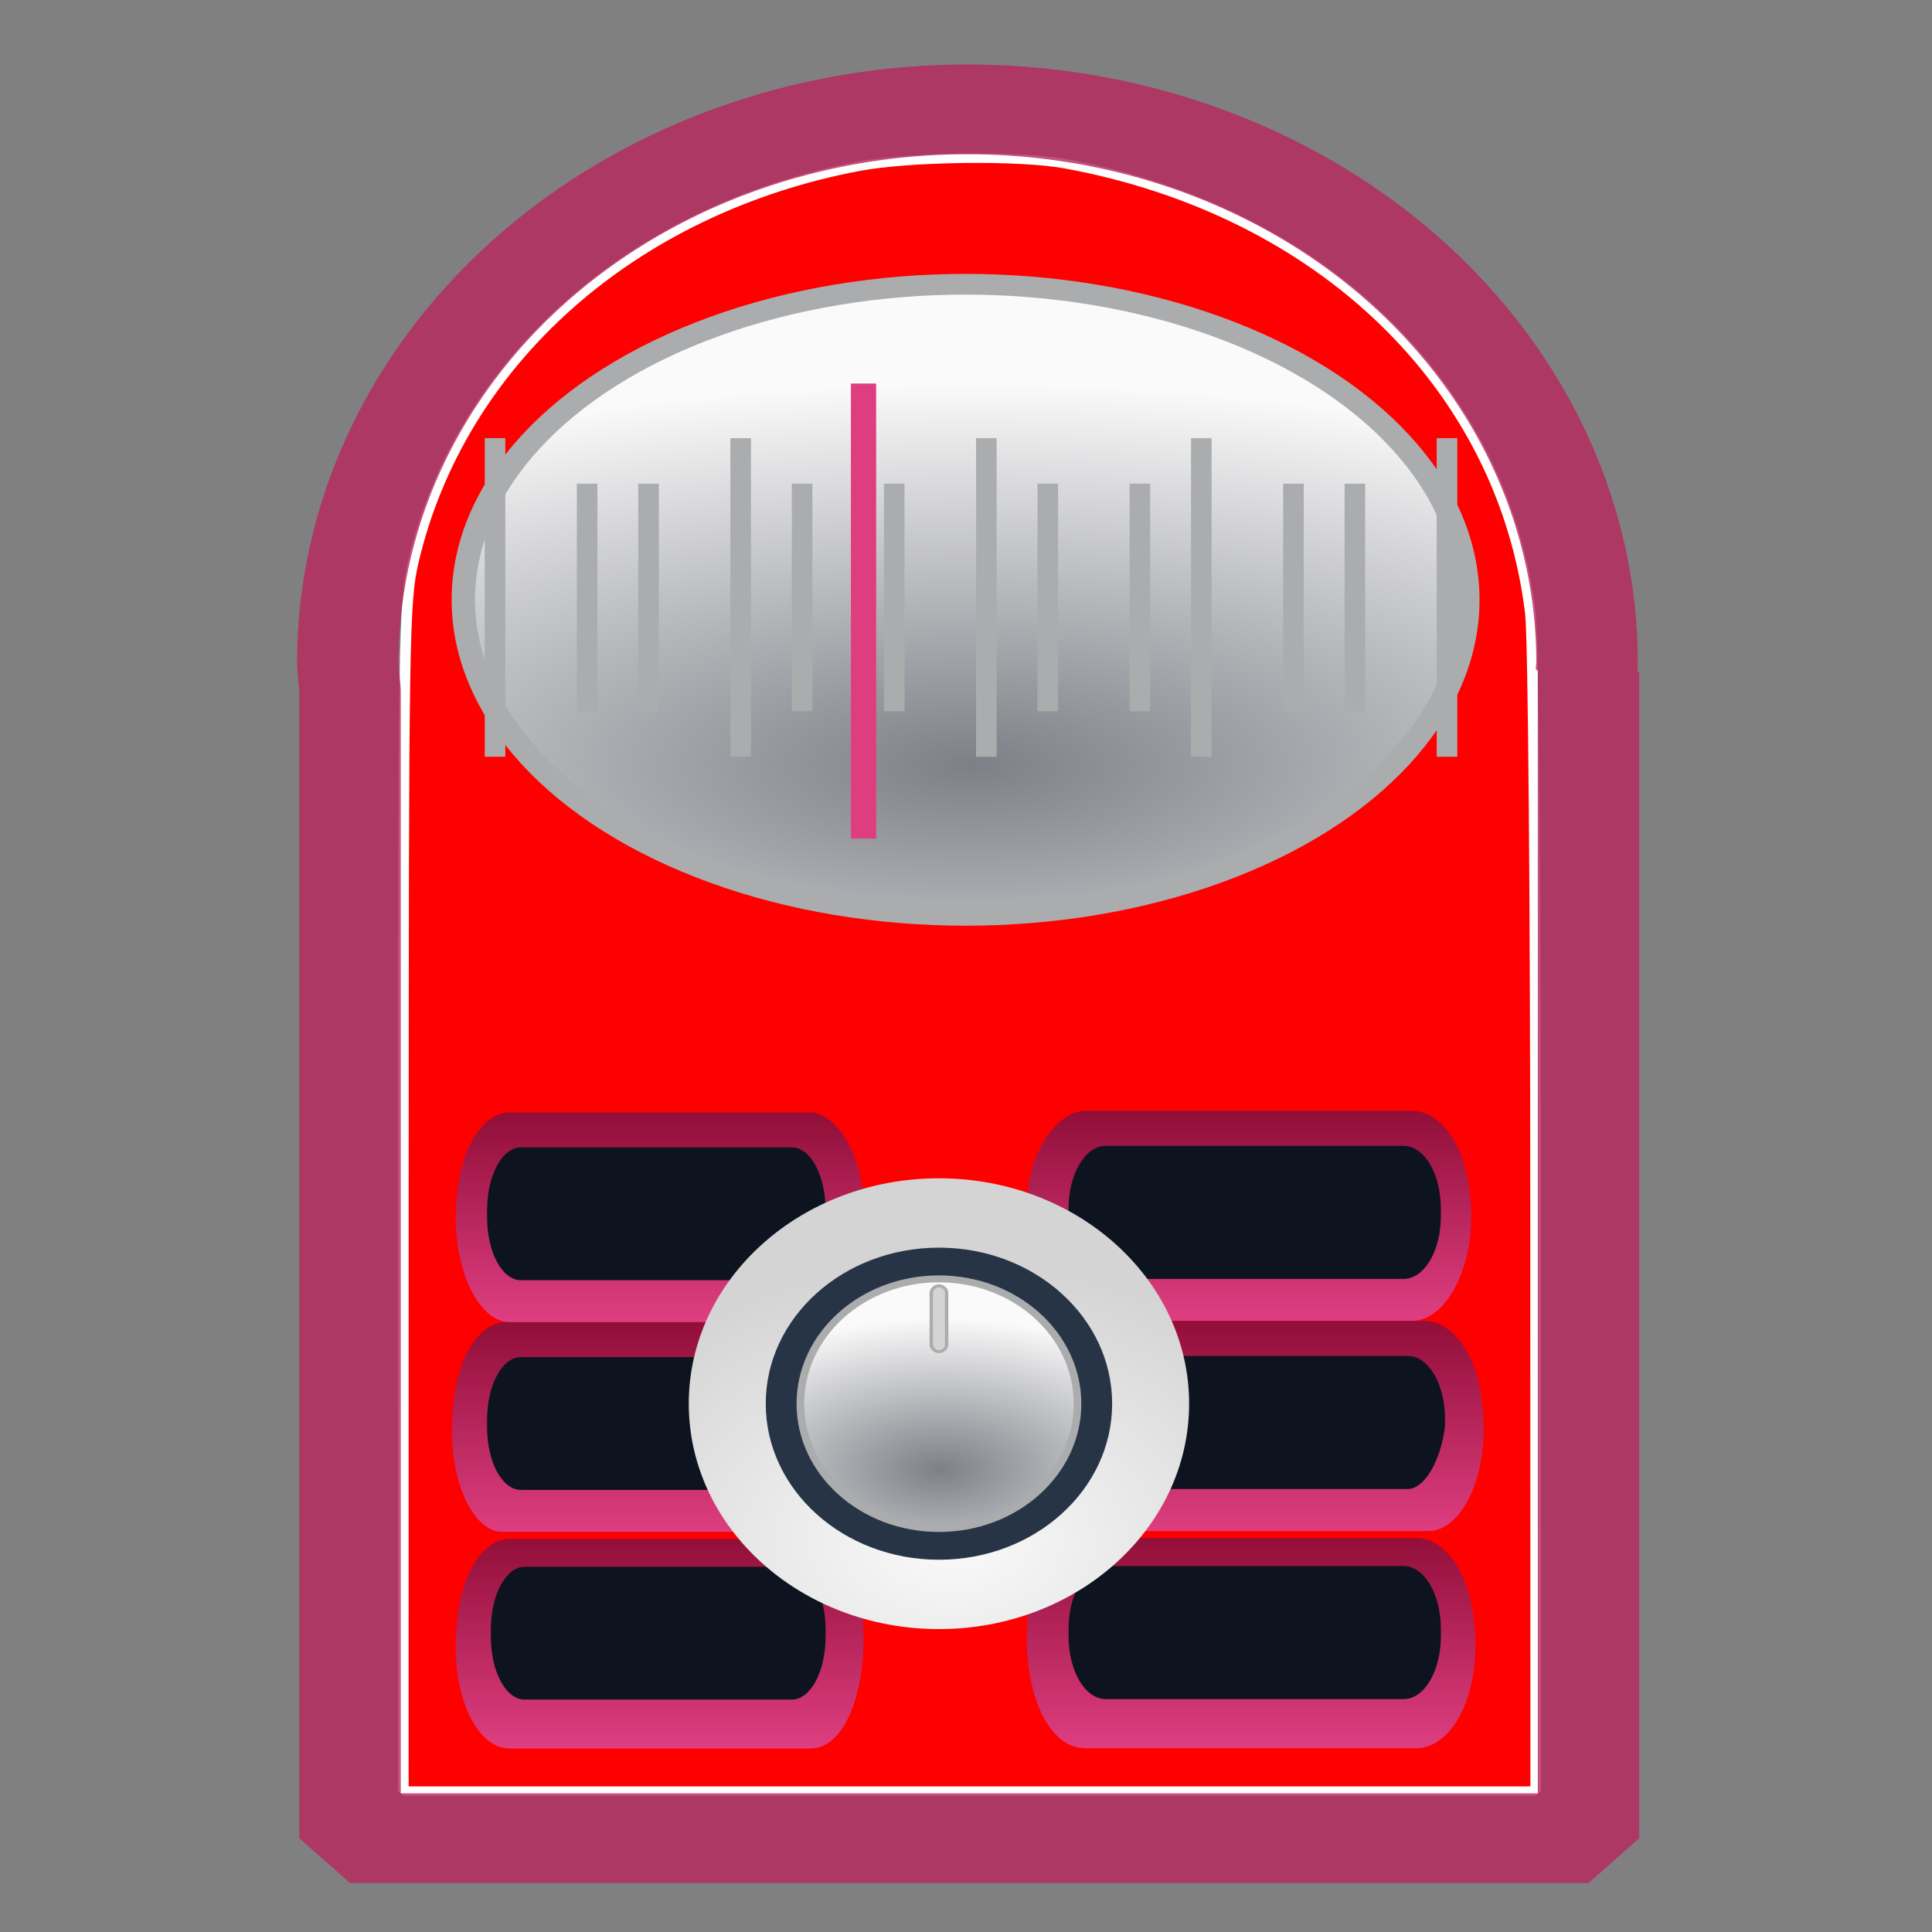 <?xml version="1.0" encoding="UTF-8" standalone="no"?>
<!-- Created with Inkscape (http://www.inkscape.org/) -->

<svg
   width="128"
   height="128"
   viewBox="0 0 128 128"
   version="1.1"
   id="svg1"
   inkscape:version="1.4 (e7c3feb100, 2024-10-09)"
   sodipodi:docname="jukebox.svg"
   xmlns:inkscape="http://www.inkscape.org/namespaces/inkscape"
   xmlns:sodipodi="http://sodipodi.sourceforge.net/DTD/sodipodi-0.dtd"
   xmlns="http://www.w3.org/2000/svg"
   xmlns:svg="http://www.w3.org/2000/svg"
   xmlns:rdf="http://www.w3.org/1999/02/22-rdf-syntax-ns#"
   xmlns:cc="http://creativecommons.org/ns#"
   xmlns:dc="http://purl.org/dc/elements/1.1/">
  <rect x="0" y="0" width="128" height="128" fill="#808080" stroke="none"/>
  <title
     id="title1">Jukebox</title>
  <sodipodi:namedview
     id="namedview1"
     pagecolor="#ffffff"
     bordercolor="#000000"
     borderopacity="0.25"
     inkscape:showpageshadow="2"
     inkscape:pageopacity="0.0"
     inkscape:pagecheckerboard="0"
     inkscape:deskcolor="#d1d1d1"
     inkscape:document-units="px"
     showgrid="true"
     inkscape:zoom="4.8391132"
     inkscape:cx="49.07924"
     inkscape:cy="66.851092"
     inkscape:window-width="1440"
     inkscape:window-height="923"
     inkscape:window-x="0"
     inkscape:window-y="0"
     inkscape:window-maximized="1"
     inkscape:current-layer="layer1">
    <inkscape:grid
       id="grid1"
       units="px"
       originx="0"
       originy="0"
       spacingx="1"
       spacingy="1"
       empcolor="#0099e5"
       empopacity="0.302"
       color="#0099e5"
       opacity="0.149"
       empspacing="5"
       enabled="true"
       visible="true" />
  </sodipodi:namedview>
  <defs
     id="defs1">
    <linearGradient
       id="SVGID_12_"
       gradientUnits="userSpaceOnUse"
       x1="64.555"
       y1="35.458"
       x2="64.555"
       y2="32.5"
       gradientTransform="matrix(-1,0,0,1,75,0)">
      <stop
         offset="0"
         style="stop-color:#DE3E80"
         id="stop1732" />
      <stop
         offset="1"
         style="stop-color:#910E38"
         id="stop1734" />
    </linearGradient>
    <linearGradient
       id="SVGID_13_"
       gradientUnits="userSpaceOnUse"
       x1="65.022"
       y1="38.531"
       x2="65.022"
       y2="35.5"
       gradientTransform="matrix(-1,0,0,1,75,0)">
      <stop
         offset="0"
         style="stop-color:#DE3E80"
         id="stop1743" />
      <stop
         offset="1"
         style="stop-color:#910E38"
         id="stop1745" />
    </linearGradient>
    <linearGradient
       id="SVGID_14_"
       gradientUnits="userSpaceOnUse"
       x1="64.569"
       y1="41.588"
       x2="64.569"
       y2="38.531"
       gradientTransform="matrix(-1,0,0,1,75,0)">
      <stop
         offset="0"
         style="stop-color:#DE3E80"
         id="stop1754" />
      <stop
         offset="1"
         style="stop-color:#910E38"
         id="stop1756" />
    </linearGradient>
    <linearGradient
       id="SVGID_9_"
       gradientUnits="userSpaceOnUse"
       x1="37.486"
       y1="35.458"
       x2="37.486"
       y2="32.5">
      <stop
         offset="0"
         style="stop-color:#DE3E80"
         id="stop1697" />
      <stop
         offset="1"
         style="stop-color:#910E38"
         id="stop1699" />
    </linearGradient>
    <linearGradient
       id="SVGID_10_"
       gradientUnits="userSpaceOnUse"
       x1="37.953"
       y1="38.531"
       x2="37.953"
       y2="35.5">
      <stop
         offset="0"
         style="stop-color:#DE3E80"
         id="stop1708" />
      <stop
         offset="1"
         style="stop-color:#910E38"
         id="stop1710" />
    </linearGradient>
    <linearGradient
       id="SVGID_11_"
       gradientUnits="userSpaceOnUse"
       x1="37.5"
       y1="41.588"
       x2="37.5"
       y2="38.531">
      <stop
         offset="0"
         style="stop-color:#DE3E80"
         id="stop1719" />
      <stop
         offset="1"
         style="stop-color:#910E38"
         id="stop1721" />
    </linearGradient>
    <radialGradient
       id="SVGID_7_"
       cx="23.49"
       cy="40.972"
       r="10.615"
       gradientTransform="matrix(1.004,0,0,0.757,0.235,9.444)"
       gradientUnits="userSpaceOnUse">
      <stop
         offset="0"
         style="stop-color:#FAFAFA"
         id="stop1677" />
      <stop
         offset="1"
         style="stop-color:#D4D4D4"
         id="stop1679" />
    </radialGradient>
    <radialGradient
       id="SVGID_8_"
       cx="23.193"
       cy="37.641"
       r="7.626"
       gradientTransform="matrix(0.983,0,0,0.572,0.736,16.867)"
       gradientUnits="userSpaceOnUse">
      <stop
         offset="0"
         style="stop-color:#7E8087"
         id="stop1686" />
      <stop
         offset="1"
         style="stop-color:#FAFAFA"
         id="stop1688" />
    </radialGradient>
    <radialGradient
       id="SVGID_8_-7"
       cx="23.193"
       cy="37.641"
       r="7.626"
       gradientTransform="matrix(2.666,0,0,1.101,-37.768,-21.063)"
       gradientUnits="userSpaceOnUse">
      <stop
         offset="0"
         style="stop-color:#7E8087"
         id="stop1686-5" />
      <stop
         offset="1"
         style="stop-color:#FAFAFA"
         id="stop1688-9" />
    </radialGradient>
  </defs>
  <g
     inkscape:label="Layer 1"
     inkscape:groupmode="layer"
     id="layer1"
     transform="matrix(3.409,0,0,3.015,-17.662,-10.769)">
    <path
       style="display:inline;opacity:1;fill:#ff0000;fill-opacity:1;stroke:#ffffff;stroke-width:0.207;stroke-linecap:round;stroke-linejoin:bevel;stroke-miterlimit:1;stroke-dasharray:none;stroke-opacity:1;paint-order:markers stroke fill"
       d="m 13.02,29.887 c 0.001,-12.332 0.012,-13.096 0.194,-13.975 0.91,-4.386 4.251,-7.741 8.65,-8.685 0.983,-0.211 3.126,-0.242 4.018,-0.058 4.977,1.029 8.511,4.89 9.042,9.879 0.057,0.538 0.1,6.19 0.101,13.406 l 0.002,12.476 H 24.023 13.019 Z"
       id="path10" />
    <path
       id="path1"
       style="display:inline;opacity:0.8;fill:none;stroke:#b8265c;stroke-width:1.972;stroke-linecap:round;stroke-linejoin:bevel;stroke-miterlimit:1;stroke-dasharray:none;stroke-opacity:1;paint-order:markers stroke fill"
       d="m 23.984,5.975 a 12.042,12.157 0 0 0 -12.043,12.158 12.042,12.157 0 0 0 0.043,0.604 V 43.965 H 36.053 V 18.35 h -0.043 A 12.042,12.157 0 0 0 36.025,18.133 12.042,12.157 0 0 0 23.984,5.975 Z"
       inkscape:label="path1" />
    <g
       id="g1765"
       transform="matrix(0.731,0,0,1.536,10.334,-21.903)"
       style="display:inline">
      <g
         id="g1741">
        <linearGradient
           id="linearGradient2"
           gradientUnits="userSpaceOnUse"
           x1="64.555"
           y1="35.458"
           x2="64.555"
           y2="32.5"
           gradientTransform="matrix(-1,0,0,1,75,0)">
          <stop
             offset="0"
             style="stop-color:#DE3E80"
             id="stop1" />
          <stop
             offset="1"
             style="stop-color:#910E38"
             id="stop2" />
        </linearGradient>
        <path
           class="st18"
           d="m 14.5,35.5 c 0.8,0 1.5,-0.8 1.4,-1.8 -0.1,-0.7 -0.8,-1.2 -1.4,-1.2 h -8 c -0.7,0 -1.3,0.5 -1.4,1.2 -0.2,0.9 0.5,1.8 1.4,1.8 z"
           id="path1737"
           style="fill:url(#SVGID_12_)"
           inkscape:connector-curvature="0" />
        <path
           class="st15"
           d="M 6.8,34.9 H 14 c 0.5,0 0.9,-0.4 0.9,-0.9 V 33.9 C 14.9,33.4 14.5,33 14,33 H 6.8 C 6.3,33 5.9,33.4 5.9,33.9 V 34 c 0,0.5 0.4,0.9 0.9,0.9 z"
           id="path1739"
           inkscape:connector-curvature="0"
           style="fill:#0e141f" />
      </g>
      <g
         id="g1752">
        <linearGradient
           id="linearGradient4"
           gradientUnits="userSpaceOnUse"
           x1="65.022"
           y1="38.531"
           x2="65.022"
           y2="35.5"
           gradientTransform="matrix(-1,0,0,1,75,0)">
          <stop
             offset="0"
             style="stop-color:#DE3E80"
             id="stop3" />
          <stop
             offset="1"
             style="stop-color:#910E38"
             id="stop4" />
        </linearGradient>
        <path
           class="st19"
           d="m 13.6,38.5 c 0.8,0 1.5,-0.8 1.3,-1.8 C 14.8,36 14.2,35.5 13.5,35.5 H 6.4 c -0.7,0 -1.3,0.5 -1.4,1.2 -0.2,1 0.5,1.8 1.3,1.8 z"
           id="path1748"
           style="fill:url(#SVGID_13_)"
           inkscape:connector-curvature="0" />
        <path
           class="st15"
           d="m 6.8,37.9 h 6.3 C 13.6,37.9 14,37.5 14,37 V 36.9 C 14,36.4 13.6,36 13.1,36 H 6.8 C 6.3,36 5.9,36.4 5.9,36.9 V 37 c 0,0.5 0.4,0.9 0.9,0.9 z"
           id="path1750"
           inkscape:connector-curvature="0"
           style="fill:#0e141f" />
      </g>
      <g
         id="g1763">
        <linearGradient
           id="linearGradient6"
           gradientUnits="userSpaceOnUse"
           x1="64.569"
           y1="41.588"
           x2="64.569"
           y2="38.531"
           gradientTransform="matrix(-1,0,0,1,75,0)">
          <stop
             offset="0"
             style="stop-color:#DE3E80"
             id="stop5" />
          <stop
             offset="1"
             style="stop-color:#910E38"
             id="stop6" />
        </linearGradient>
        <path
           class="st20"
           d="m 14.5,41.6 c 0.9,0 1.5,-0.8 1.4,-1.8 -0.1,-0.7 -0.8,-1.2 -1.4,-1.2 h -8 c -0.7,0 -1.3,0.5 -1.4,1.2 -0.2,1 0.5,1.8 1.4,1.8 z"
           id="path1759"
           style="fill:url(#SVGID_14_)"
           inkscape:connector-curvature="0" />
        <path
           class="st15"
           d="M 6.9,40.9 H 14 c 0.5,0 0.9,-0.4 0.9,-0.9 V 39.9 C 14.9,39.4 14.5,39 14,39 H 6.9 C 6.4,39 6,39.4 6,39.9 V 40 c 0,0.5 0.4,0.9 0.9,0.9 z"
           id="path1761"
           inkscape:connector-curvature="0"
           style="fill:#0e141f" />
      </g>
    </g>
    <g
       id="g1730"
       transform="matrix(0.804,0,0,1.539,-0.584,-22.036)"
       style="display:inline">
      <g
         id="g1706">
        <linearGradient
           id="linearGradient2-1"
           gradientUnits="userSpaceOnUse"
           x1="37.486"
           y1="35.458"
           x2="37.486"
           y2="32.5">
          <stop
             offset="0"
             style="stop-color:#DE3E80"
             id="stop1-2" />
          <stop
             offset="1"
             style="stop-color:#910E38"
             id="stop2-7" />
        </linearGradient>
        <path
           class="st14"
           d="m 33.4,35.5 c -0.8,0 -1.5,-0.8 -1.4,-1.8 0.1,-0.7 0.8,-1.2 1.4,-1.2 h 7.9 c 0.7,0 1.3,0.5 1.4,1.2 0.2,0.9 -0.5,1.8 -1.4,1.8 z"
           id="path1702"
           style="fill:url(#SVGID_9_)"
           inkscape:connector-curvature="0" />
        <path
           class="st15"
           d="M 41.1,34.9 H 33.9 C 33.4,34.9 33,34.5 33,34 V 33.9 C 33,33.4 33.4,33 33.9,33 h 7.2 c 0.5,0 0.9,0.4 0.9,0.9 V 34 c 0,0.5 -0.4,0.9 -0.9,0.9 z"
           id="path1704"
           inkscape:connector-curvature="0"
           style="fill:#0e141f" />
      </g>
      <g
         id="g1717">
        <linearGradient
           id="linearGradient4-0"
           gradientUnits="userSpaceOnUse"
           x1="37.953"
           y1="38.531"
           x2="37.953"
           y2="35.5">
          <stop
             offset="0"
             style="stop-color:#DE3E80"
             id="stop3-9" />
          <stop
             offset="1"
             style="stop-color:#910E38"
             id="stop4-3" />
        </linearGradient>
        <path
           class="st16"
           d="m 34.3,38.5 c -0.8,0 -1.5,-0.8 -1.3,-1.8 0.1,-0.7 0.7,-1.2 1.4,-1.2 h 7.2 c 0.7,0 1.3,0.5 1.4,1.2 0.2,1 -0.5,1.8 -1.3,1.8 z"
           id="path1713"
           style="fill:url(#SVGID_10_)"
           inkscape:connector-curvature="0" />
        <path
           class="st15"
           d="M 41.2,37.9 H 34.9 C 34.4,37.9 34,37.5 34,37 V 36.9 C 34,36.4 34.4,36 34.9,36 h 6.3 c 0.5,0 0.9,0.4 0.9,0.9 V 37 c -0.1,0.5 -0.5,0.9 -0.9,0.9 z"
           id="path1715"
           inkscape:connector-curvature="0"
           style="fill:#0e141f" />
      </g>
      <g
         id="g1728">
        <linearGradient
           id="linearGradient6-6"
           gradientUnits="userSpaceOnUse"
           x1="37.5"
           y1="41.588"
           x2="37.5"
           y2="38.531">
          <stop
             offset="0"
             style="stop-color:#DE3E80"
             id="stop5-0" />
          <stop
             offset="1"
             style="stop-color:#910E38"
             id="stop6-6" />
        </linearGradient>
        <path
           class="st17"
           d="m 33.4,41.6 c -0.9,0 -1.5,-0.8 -1.4,-1.8 0.1,-0.7 0.8,-1.2 1.4,-1.2 h 8 c 0.7,0 1.3,0.5 1.4,1.2 0.2,1 -0.5,1.8 -1.4,1.8 z"
           id="path1724"
           style="fill:url(#SVGID_11_)"
           inkscape:connector-curvature="0" />
        <path
           class="st15"
           d="M 41.1,40.9 H 33.9 C 33.4,40.9 33,40.5 33,40 V 39.9 C 33,39.4 33.4,39 33.9,39 h 7.2 c 0.5,0 0.9,0.4 0.9,0.9 V 40 c 0,0.5 -0.4,0.9 -0.9,0.9 z"
           id="path1726"
           inkscape:connector-curvature="0"
           style="fill:#0e141f" />
      </g>
    </g>
    <g
       id="g1695"
       transform="matrix(0.748,0,0,0.762,5.851,6.604)"
       style="display:inline">
      <radialGradient
         id="radialGradient2"
         cx="23.49"
         cy="40.972"
         r="10.615"
         gradientTransform="matrix(1.004,0,0,0.757,0.235,9.444)"
         gradientUnits="userSpaceOnUse">
        <stop
           offset="0"
           style="stop-color:#FAFAFA"
           id="stop1-8" />
        <stop
           offset="1"
           style="stop-color:#D4D4D4"
           id="stop2-79" />
      </radialGradient>
      <circle
         class="st10"
         cx="23.5"
         cy="36.5"
         r="6.5"
         id="circle1682"
         style="fill:url(#SVGID_7_)" />
      <circle
         class="st11"
         cx="23.5"
         cy="36.5"
         r="4.5"
         id="circle1684"
         style="fill:#273445" />
      <radialGradient
         id="radialGradient4"
         cx="23.193"
         cy="37.641"
         r="7.626"
         gradientTransform="matrix(0.983,0,0,0.572,0.736,16.867)"
         gradientUnits="userSpaceOnUse">
        <stop
           offset="0"
           style="stop-color:#7E8087"
           id="stop3-2" />
        <stop
           offset="1"
           style="stop-color:#FAFAFA"
           id="stop4-0" />
      </radialGradient>
      <circle
         class="st12"
         cx="23.5"
         cy="36.5"
         r="3.6"
         id="circle1691"
         style="fill:url(#SVGID_8_);stroke:#abacae;stroke-width:0.199;stroke-linecap:round;stroke-linejoin:round" />
      <path
         class="st13"
         d="m 23.5,35 c -0.1,0 -0.2,-0.1 -0.2,-0.2 v -1.5 c 0,-0.1 0.1,-0.2 0.2,-0.2 0.1,0 0.2,0.1 0.2,0.2 v 1.5 c 0,0.1 -0.1,0.2 -0.2,0.2 z"
         id="path1693"
         inkscape:connector-curvature="0"
         style="fill:#d4d4d4;stroke:#abacae;stroke-width:0.087" />
    </g>
    <g
       id="g9"
       transform="matrix(0.972,0,0,1,0.695,0)">
      <g
         id="g10">
        <ellipse
           class="st12"
           cx="23.943"
           cy="16.752"
           id="circle1691-2"
           style="fill:url(#SVGID_8_-7);stroke:#abacae;stroke-width:0.455;stroke-linecap:round;stroke-linejoin:round"
           rx="9.759"
           ry="6.934"
           transform="matrix(1.029,0,0,1,-0.716,0)" />
        <g
           id="g1675"
           transform="matrix(0.614,0,0,1,9.171,-6.8)"
           sodipodi:insensitive="true"
           style="display:inline">
          <line
             class="st8"
             x1="8.7"
             y1="20"
             x2="8.7"
             y2="27"
             id="line1647"
             style="fill:none;stroke:#abacae;stroke-width:0.67;stroke-miterlimit:10" />
          <line
             class="st8"
             x1="11.7"
             y1="21"
             x2="11.7"
             y2="26"
             id="line1649"
             style="fill:none;stroke:#abacae;stroke-width:0.67;stroke-miterlimit:10" />
          <line
             class="st8"
             x1="13.7"
             y1="21"
             x2="13.7"
             y2="26"
             id="line1651"
             style="fill:none;stroke:#abacae;stroke-width:0.67;stroke-miterlimit:10" />
          <line
             class="st8"
             x1="16.7"
             y1="20"
             x2="16.7"
             y2="27"
             id="line1653"
             style="fill:none;stroke:#abacae;stroke-width:0.67;stroke-miterlimit:10" />
          <line
             class="st8"
             x1="18.7"
             y1="21"
             x2="18.7"
             y2="26"
             id="line1655"
             style="fill:none;stroke:#abacae;stroke-width:0.67;stroke-miterlimit:10" />
          <line
             class="st8"
             x1="21.7"
             y1="21"
             x2="21.7"
             y2="26"
             id="line1657"
             style="fill:none;stroke:#abacae;stroke-width:0.67;stroke-miterlimit:10" />
          <line
             class="st8"
             x1="24.7"
             y1="20"
             x2="24.7"
             y2="27"
             id="line1659"
             style="fill:none;stroke:#abacae;stroke-width:0.67;stroke-miterlimit:10" />
          <line
             class="st8"
             x1="26.7"
             y1="21"
             x2="26.7"
             y2="26"
             id="line1661"
             style="fill:none;stroke:#abacae;stroke-width:0.67;stroke-miterlimit:10" />
          <line
             class="st8"
             x1="29.7"
             y1="21"
             x2="29.7"
             y2="26"
             id="line1663"
             style="fill:none;stroke:#abacae;stroke-width:0.67;stroke-miterlimit:10" />
          <line
             class="st8"
             x1="31.7"
             y1="20"
             x2="31.7"
             y2="27"
             id="line1665"
             style="fill:none;stroke:#abacae;stroke-width:0.67;stroke-miterlimit:10" />
          <line
             class="st8"
             x1="39.7"
             y1="20"
             x2="39.7"
             y2="27"
             id="line1667"
             style="fill:none;stroke:#abacae;stroke-width:0.67;stroke-miterlimit:10" />
          <line
             class="st8"
             x1="34.7"
             y1="21"
             x2="34.7"
             y2="26"
             id="line1669"
             style="fill:none;stroke:#abacae;stroke-width:0.67;stroke-miterlimit:10" />
          <line
             class="st8"
             x1="36.7"
             y1="21"
             x2="36.7"
             y2="26"
             id="line1671"
             style="fill:none;stroke:#abacae;stroke-width:0.67;stroke-miterlimit:10" />
          <line
             class="st9"
             x1="20.7"
             y1="18.8"
             x2="20.7"
             y2="28.8"
             id="line1673"
             style="fill:none;stroke:#de3e80;stroke-width:0.822;stroke-miterlimit:10" />
        </g>
      </g>
    </g>
  </g>
</svg>
